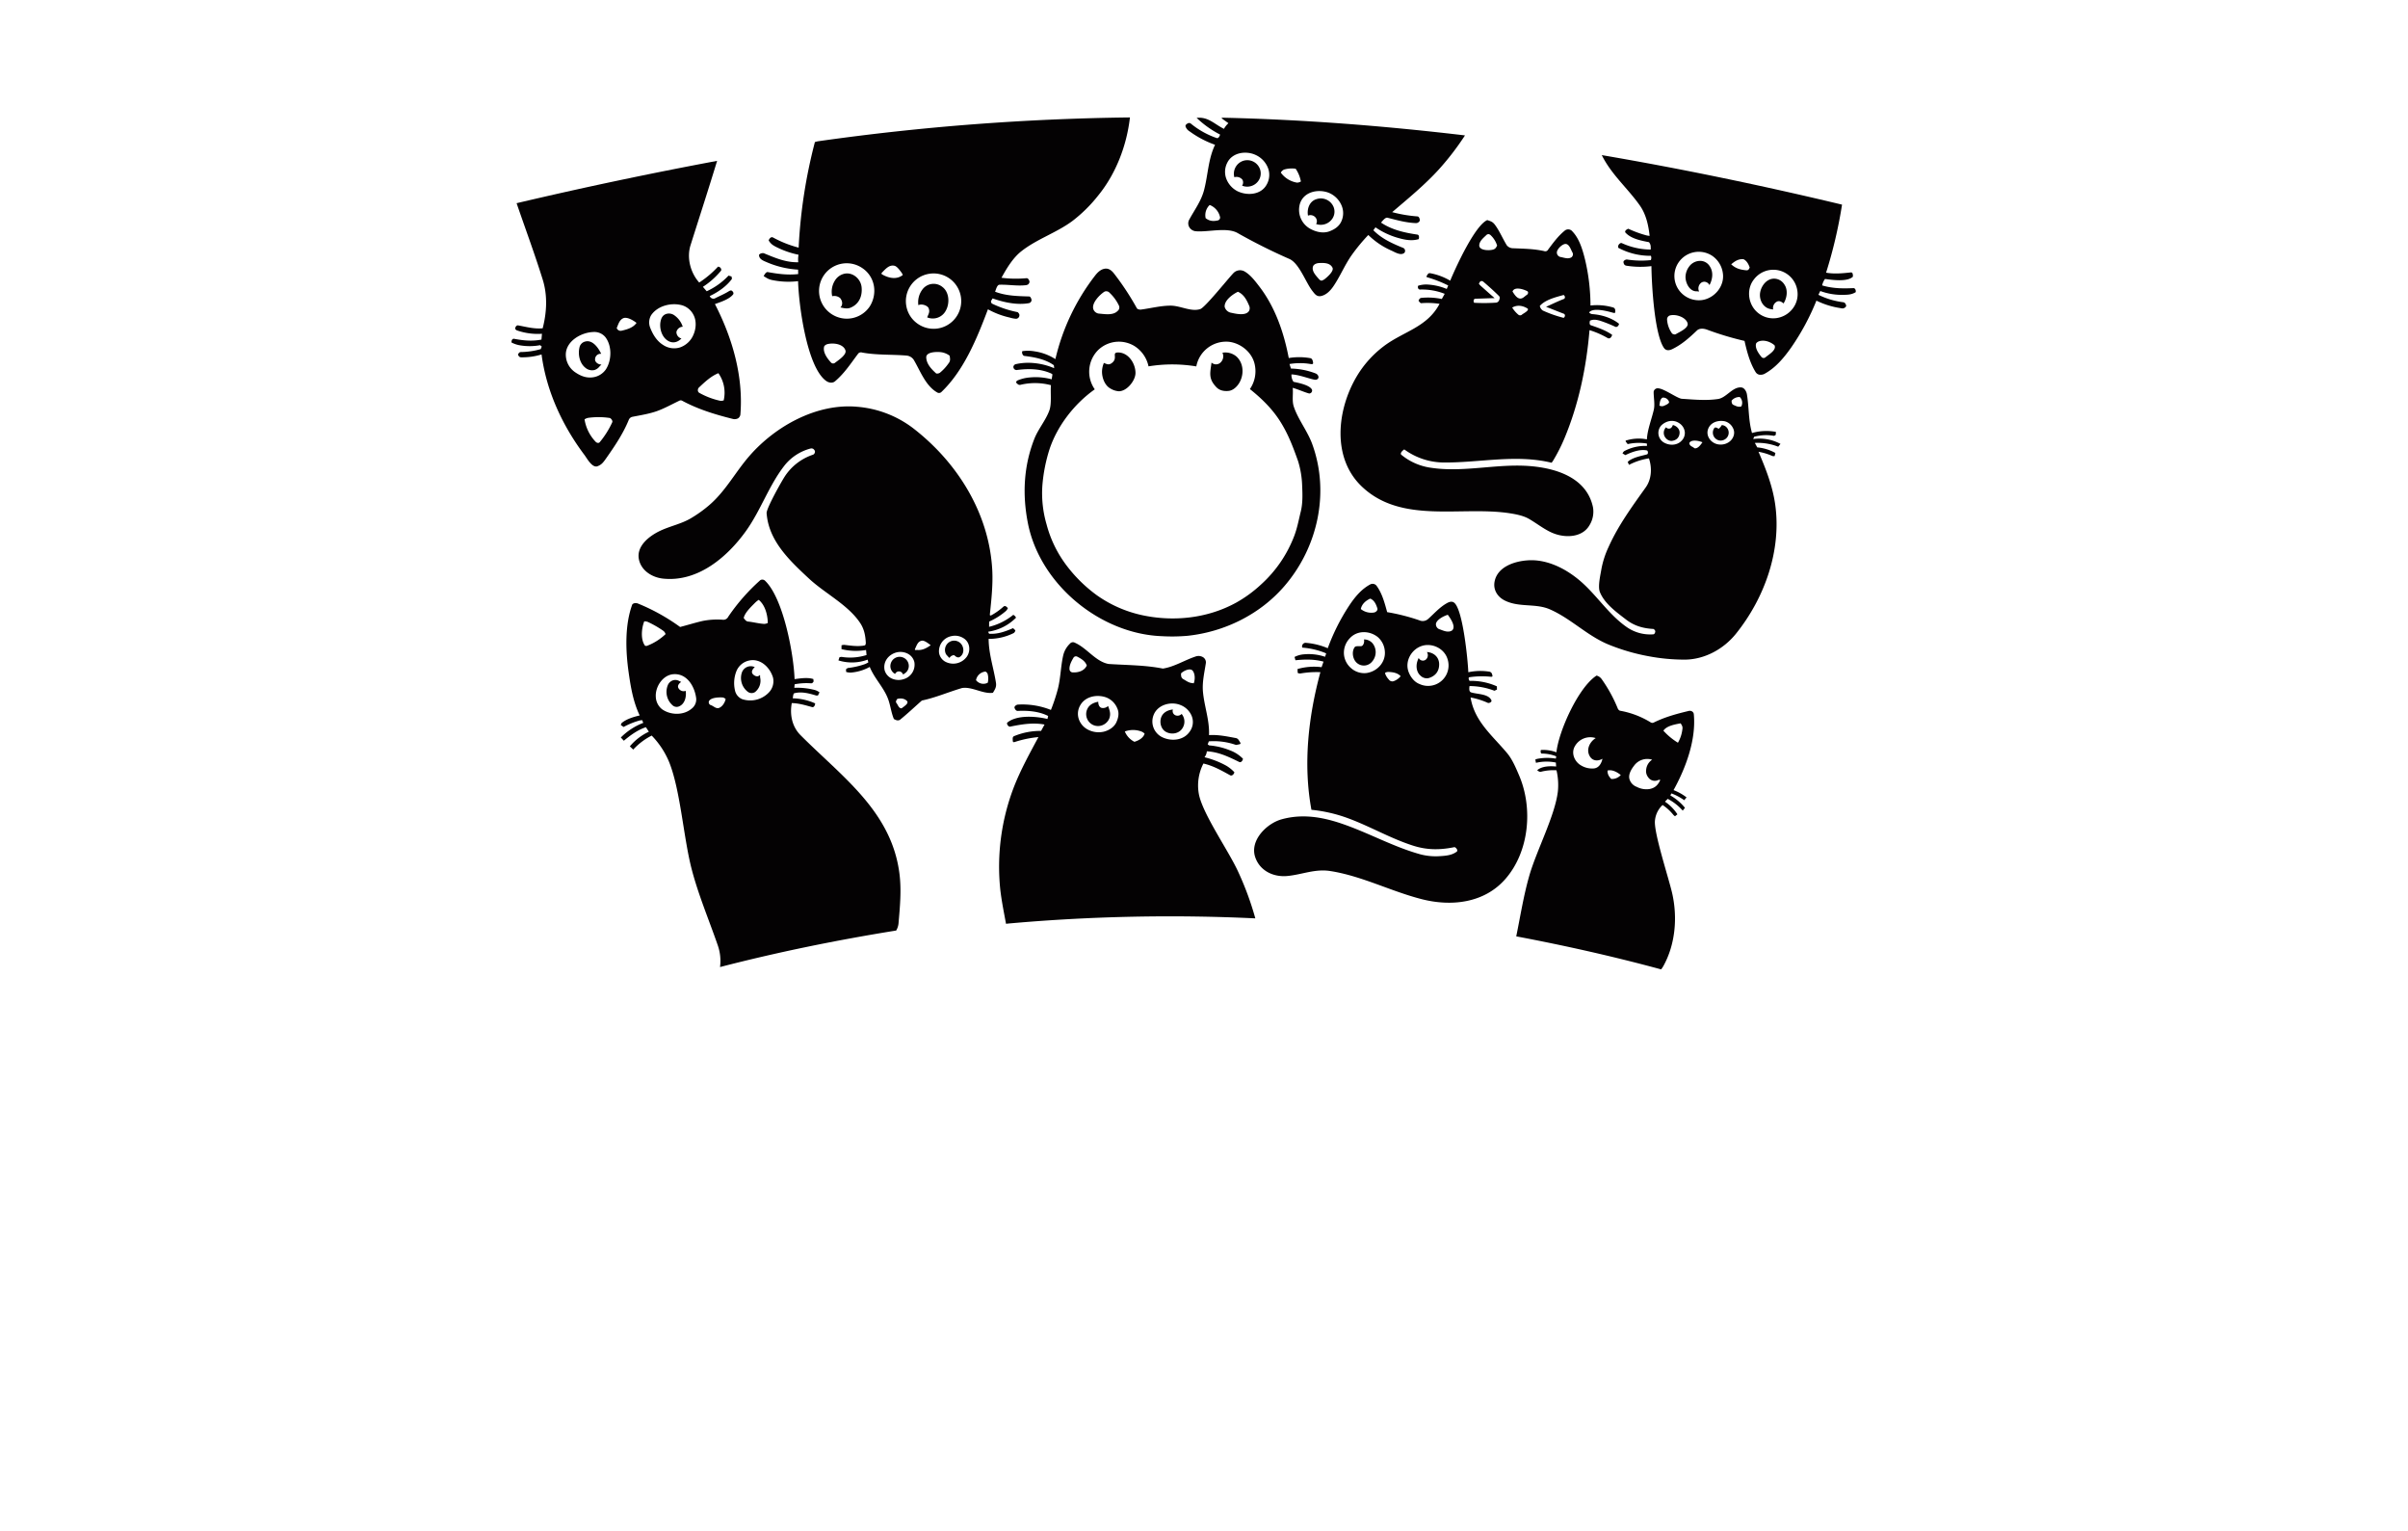 <?xml version="1.0" encoding="UTF-8" standalone="no"?>
<svg
   width="731.562"
   height="464.906"
   viewBox="0 0 731.562 464.906"
   version="1.1"
   id="svg32"
   sodipodi:docname="black-cats-starbucks.svg"
   inkscape:version="1.3.2 (091e20e, 2023-11-25)"
   xmlns:inkscape="http://www.inkscape.org/namespaces/inkscape"
   xmlns:sodipodi="http://sodipodi.sourceforge.net/DTD/sodipodi-0.dtd"
   xmlns="http://www.w3.org/2000/svg"
   xmlns:svg="http://www.w3.org/2000/svg">
  <defs
     id="defs32" />
  <sodipodi:namedview
     id="namedview32"
     pagecolor="#ffffff"
     bordercolor="#000000"
     borderopacity="0.25"
     inkscape:showpageshadow="2"
     inkscape:pageopacity="0.0"
     inkscape:pagecheckerboard="0"
     inkscape:deskcolor="#d1d1d1"
     inkscape:zoom="1.497142"
     inkscape:cx="283.87421"
     inkscape:cy="247.13754"
     inkscape:window-width="1472"
     inkscape:window-height="805"
     inkscape:window-x="0"
     inkscape:window-y="38"
     inkscape:window-maximized="1"
     inkscape:current-layer="svg32" />
  <path
     d="m 568.443,225.377 c -4.888,-1.735 -9.538,-5.591 -14.033,-8.14 -2.852,-1.608 -6.623,-2.374 -9.812,-2.88 -26.612,-4.242 -59.018,6.082 -80.644,-14.637 -16.316,-15.634 -13.246,-41.727 -2.641,-59.545 a 56.836,56.836 0 0 1 14.616,-16.308 c 10.704,-8.098 23.465,-10.156 30.229,-22.953 a 43.7,43.7 0 0 0 -9.91,-0.358 c -0.541,0.042 -1.215,-0.983 -1.475,-1.355 0.267,-0.611 0.681,-1.433 1.475,-1.503 a 36.354,36.354 0 0 1 11.132,0.59 l 1.566,-2.795 a 33.421,33.421 0 0 0 -13.401,-2.311 c -1.032,-0.021 -1.341,-1.306 -0.969,-2.072 a 14.183,14.183 0 0 1 5.176,-0.639 31.928,31.928 0 0 1 10.303,2.381 l 0.787,-1.882 a 6.305,6.305 0 0 1 -0.576,-0.281 68.174,68.174 0 0 0 -10.514,-4.081 c -0.843,-0.239 -0.829,-0.358 -0.372,-1.103 0.534,-0.864 0.794,-1.32 1.77,-1.166 a 32.908,32.908 0 0 1 10.774,4.038 c 2.746,-6.609 13.218,-29.794 20.08,-32.807 1.833,0.667 2.83,0.773 4.2,2.62 2.486,3.357 4.207,7.543 6.391,11.076 a 4.401,4.401 0 0 0 3.413,1.552 c 5.78,0.267 11.104,0.281 16.814,1.545 a 1.694,1.694 0 0 0 2.135,-0.829 c 2.795,-3.722 5.394,-7.325 9.074,-10.318 a 2.914,2.914 0 0 1 4.102,0.527 c 3.8,3.961 5.563,10.128 6.848,15.353 a 108.434,108.434 0 0 1 2.908,24.723 31.037,31.037 0 0 1 12.073,1.011 1.619,1.619 0 0 1 1.341,1.594 c 0.105,1.384 0,1.65 -1.341,1.278 -2.88,-0.801 -10.31,-2.809 -12.614,-0.358 -0.527,0.562 1.215,1.124 1.405,1.131 5.106,0.33 10.633,2.009 14.602,5.24 -0.162,1.124 -1.131,1.981 -1.988,1.629 a 74.816,74.816 0 0 0 -8.414,-3.329 c -2.212,-0.597 -3.645,-0.731 -5.345,0.014 -0.232,0.906 -0.337,2.177 0.442,2.451 4.102,1.426 7.958,2.683 11.575,5.211 -0.19,0.829 -0.794,1.91 -1.763,1.925 a 1.441,1.441 0 0 1 -0.702,-0.19 46.544,46.544 0 0 0 -9.798,-4.27 c -1.686,20.073 -5.808,40.027 -13.604,58.639 a 92.137,92.137 0 0 1 -6.047,11.919 13.328,13.328 0 0 1 -0.864,1.229 c -19.279,-4.678 -38.503,-0.049 -57.986,-0.133 a 36.665,36.665 0 0 1 -21.815,-7.087 c -0.527,0.344 -2.409,1.777 -1.686,2.823 a 32.115,32.115 0 0 0 16.491,7.157 c 15.775,2.353 32.449,-1.538 48.357,-1.194 15.571,0.337 35.258,4.888 39.016,22.433 a 13.927,13.927 0 0 1 -1.854,9.798 c -3.764,6.567 -12.544,6.953 -18.928,4.635 z m 3.491,-149.776 c 1.84,0.379 3.912,1.173 5.647,0.126 a 2.074,2.074 0 0 0 0.428,-2.837 c -0.78,-1.468 -1.538,-3.996 -3.287,-4.369 -1.707,-0.372 -4.818,2.522 -5.029,4.397 a 2.468,2.468 0 0 0 2.24,2.683 z m -44.283,-6.23 c 0.133,2.641 5.036,2.746 7.143,2.261 1.545,-0.33 1.91,-1.06 2.535,-2.248 a 12.887,12.887 0 0 0 -3.364,-5.499 2.206,2.206 0 0 0 -1.271,-0.709 1.874,1.874 0 0 0 -1.405,0.709 c -1.636,1.552 -3.61,3.175 -3.638,5.486 z m 34.471,35.188 a 66.123,66.123 0 0 0 11.216,3.94 c 0.815,-0.443 1.096,-1.889 0,-2.269 -3.189,-1.187 -6.328,-2.507 -9.51,-3.708 3.154,-1.377 6.293,-2.978 9.51,-4.179 1.131,-0.428 0.752,-1.798 0,-2.219 -3.975,1.117 -9.931,2.507 -12.888,5.935 a 3.915,3.915 0 0 0 1.672,2.501 z m -13.316,2.212 a 1.522,1.522 0 0 0 2.107,-0.119 c 0.365,-0.379 4.376,-2.325 2.739,-3.294 -2.507,-1.489 -5.429,-2.009 -8.154,-0.428 a 16.01,16.01 0 0 0 3.308,3.842 z M 545.672,94.248 c 0.843,1.306 2.149,3.498 3.856,3.772 1.643,0.267 2.557,-1.103 3.961,-2.002 0.618,-0.4 0.899,-1.524 0.225,-1.917 -1.805,-1.004 -6.995,-2.767 -8.042,0.148 z m -20.775,6.089 a 95.172,95.172 0 0 0 11.996,-0.077 2.089,2.089 0 0 0 1.573,-1.44 c 0.246,-0.611 0.499,-1.524 -0.084,-2.107 -2.711,-2.711 -5.584,-5.261 -8.498,-7.761 a 1.313,1.313 0 0 0 -1.398,-0.281 c -0.52,0.147 -0.857,1.04 -1.026,1.391 a 9.507,9.507 0 0 0 0.976,1.082 c 2.507,2.233 5.015,4.474 7.55,6.679 -3.434,0.07 -6.869,0.239 -10.303,0.316 -1.285,0.035 -1.25,1.524 -0.786,2.199 z"
     style="display:inline;fill:#040203"
     id="path4"
     transform="matrix(0.561,0,0,0.561,153.389,35.666)" />
  <path
     d="m 504.313,294.319 c -14.41,-3.9 -29.004,-7.169 -43.67,-9.938 1.261,-6.145 2.23,-12.385 3.967,-18.42 2.23,-7.741 7.788,-18.172 8.674,-25.554 a 19.559,19.559 0 0 0 -0.414,-6.456 14.985,14.985 0 0 0 -4.719,0.441 c -0.433,0.11 -0.831,-0.209 -1.142,-0.473 1.458,-1.264 3.892,-1.292 5.751,-1.123 l -0.079,-1.198 a 14.042,14.042 0 0 0 -6.047,0.083 l -0.217,-1.079 c 0.134,0.13 0.37,-0.079 0.555,-0.118 a 15.912,15.912 0 0 1 5.696,-0.087 l 0.13,-0.701 c 0.083,0.079 -0.217,-0.079 -0.327,-0.118 a 11.931,11.931 0 0 0 -3.927,-0.709 c -0.603,0.079 -0.512,-0.811 -0.414,-1.087 a 11.382,11.382 0 0 1 4.719,0.701 c 0.658,-6.334 6.665,-19.771 12.2,-23.304 a 2.781,2.781 0 0 1 1.517,1.036 43.951,43.951 0 0 1 4.956,9.04 1.305,1.305 0 0 0 0.603,0.591 26.566,26.566 0 0 1 9.434,3.593 0.968,0.968 0 0 0 0.788,0.039 c 3.392,-1.69 6.941,-2.659 10.612,-3.537 a 1.389,1.389 0 0 1 1.111,0.13 1.114,1.114 0 0 1 0.512,0.756 c 0.772,7.835 -2.43,16.407 -6.149,23.139 a 15.228,15.228 0 0 1 3.951,2.214 l -0.705,0.847 a 17.594,17.594 0 0 0 -3.778,-2.021 c -0.228,-0.087 -0.292,0.39 -0.437,0.583 a 15.711,15.711 0 0 1 4.432,3.75 l -0.67,0.859 a 16.019,16.019 0 0 0 -4.565,-3.577 l -0.839,0.855 a 13.556,13.556 0 0 1 3.786,3.837 l -0.74,0.595 a 3.867,3.867 0 0 1 -0.489,-0.421 14.142,14.142 0 0 0 -3.281,-2.998 7.359,7.359 0 0 0 -2.297,4.57 c -0.54,3.482 4.223,17.754 5.251,22.406 1.615,7.291 0.922,15.43 -2.753,22.008 a 6.95,6.95 0 0 1 -0.646,0.938 c -0.115,-0.032 -0.229,-0.059 -0.339,-0.091 z m -23.978,-61.849 a 6.522,6.522 0 0 0 3.927,0.91 c 1.54,-0.177 2.265,-1.56 2.58,-2.935 -1.316,0.756 -2.915,0.745 -3.801,-0.67 -1.272,-2.025 -0.13,-4.448 1.749,-5.609 a 5.367,5.367 0 0 0 -6.346,2.493 c -1.201,2.08 -0.098,4.676 1.891,5.81 z m 16.903,6.5 a 6.286,6.286 0 0 0 3.92,0.662 c 1.702,-0.331 2.545,-1.245 3.262,-2.753 l -0.5,-0.047 a 2.42,2.42 0 0 1 -3.191,-0.76 3.014,3.014 0 0 1 -0.614,-2.34 4.09,4.09 0 0 1 1.82,-3.002 4.954,4.954 0 0 0 -5.503,1.828 c -0.811,1.044 -1.721,2.541 -1.43,3.916 a 3.545,3.545 0 0 0 2.237,2.497 z m 11.79,-13.87 c 0.244,0.158 0.488,0.315 0.737,0.477 a 10.56,10.56 0 0 0 1.347,-4.034 c 0.165,-0.89 -0.15,-1.221 -0.512,-1.859 -1.619,0.295 -4.29,0.74 -5.251,2.237 a 20.21,20.21 0 0 0 3.679,3.179 z m -19.999,10.92 c 0.512,0.725 0.477,0.563 1.134,0.54 a 3.566,3.566 0 0 0 2.234,-1.178 c -1.115,-0.89 -2.576,-1.714 -4.014,-1.363 a 2.876,2.876 0 0 0 0.646,2.001 z"
     style="display:inline;fill:#040203;stroke-width:0.561"
     id="path10" />
  <g
     id="g10">
    <path
       d="m 234.146,148.905 c -6.398,-3.617 -9.222,-11.806 -12.825,-17.819 a 5.288,5.288 0 0 0 -3.996,-2.177 c -8.098,-0.66 -15.719,-0.162 -23.824,-1.615 a 2.046,2.046 0 0 0 -2.1,0.464 c -4.01,5.31 -7.445,10.704 -12.614,15.086 -1.454,1.229 -3.47,0.794 -4.909,-0.267 -10.402,-7.642 -14.777,-41.326 -15.1,-53.947 a 43.297,43.297 0 0 1 -13.626,-0.506 c -2.339,-0.414 -3.14,-1.068 -5.015,-2.219 0.211,-0.407 1.187,-2.367 2.205,-2.184 5.548,0.997 10.844,1.714 16.498,1.075 l -0.063,-2.402 A 50.055,50.055 0 0 1 141.654,78.305 c -1.784,-0.758 -4.172,-1.643 -4.003,-3.996 a 2.756,2.756 0 0 1 2.592,-0.787 c 6.075,2.507 11.912,5.05 18.633,4.874 a 13.565,13.565 0 0 1 0.147,-4.059 47.893,47.893 0 0 1 -11.062,-3.701 c -2.43,-1.166 -3.835,-1.896 -5.113,-4.053 0.309,-0.983 1.292,-2.135 2.297,-1.622 a 60.568,60.568 0 0 0 13.935,5.527 278.757,278.757 0 0 1 8.8,-57.15 13.736,13.736 0 0 1 1.798,-0.45 A 1306.977,1306.977 0 0 1 338.494,0 c -1.714,15.016 -7.473,30.264 -17.025,42.05 a 78.863,78.863 0 0 1 -14.124,14.005 c -8.632,6.398 -19.167,9.72 -27.63,16.365 -4.657,3.659 -7.972,9.278 -10.795,14.377 a 61.412,61.412 0 0 0 13.583,0.225 c 0.941,-0.056 1.573,1.32 1.608,1.988 a 2.166,2.166 0 0 1 -0.843,1.447 3.593,3.593 0 0 1 -1.468,0.393 c -4.699,0.471 -9.278,-0.428 -13.991,-0.274 -1.32,0.042 -1.896,2.753 -2.353,3.772 5.921,2.261 12.165,2.388 18.451,2.571 0.794,0.021 1.236,1.363 1.306,1.903 a 1.8,1.8 0 0 1 -1.306,1.693 c -6.3,1.208 -13.731,-0.386 -19.624,-2.493 -0.33,-0.119 -0.443,0.534 -0.66,0.801 -0.773,0.941 -0.197,1.145 -0.042,1.868 a 58.011,58.011 0 0 0 14.018,4.705 c 0.274,0.056 0.857,0.85 0.955,1.131 a 1.917,1.917 0 0 1 -1.657,2.472 14.42,14.42 0 0 1 -3.505,-0.66 43.711,43.711 0 0 1 -11.8,-4.474 c -5.942,15.775 -13.05,33.256 -25.341,44.908 a 1.873,1.873 0 0 1 -2.107,0.133 z M 204.717,85.23 c 3.505,1.875 7.564,2.606 10.746,0.084 a 4.889,4.889 0 0 0 -0.597,-1.215 c -0.843,-1.145 -2.451,-3.455 -3.863,-3.786 -2.535,-0.59 -4.319,1.124 -6.265,3.14 -0.934,0.955 -1.201,1.151 -0.021,1.776 z m -28.01,21.091 a 14.956,14.956 0 0 0 20.888,-4.01 c 4.327,-6.897 2.936,-16.112 -4.102,-20.79 a 14.973,14.973 0 1 0 -16.786,24.8 z m 46.98,5.471 a 15.009,15.009 0 0 0 10.458,2.5 14.985,14.985 0 1 0 -16.715,-11.975 14.738,14.738 0 0 0 6.258,9.475 z m -47.001,20.979 a 1.584,1.584 0 0 0 2.1,0.056 c 1.468,-1.173 6.377,-4.27 5.654,-6.658 -1.06,-3.498 -6.44,-4.312 -9.861,-3.42 -0.485,0.126 -1.545,0.709 -1.693,1.299 -0.808,3.104 1.714,6.475 3.8,8.723 z m 56.897,5.843 a 2.772,2.772 0 0 0 1.966,-0.372 25.369,25.369 0 0 0 4.706,-5.099 c 1.18,-1.468 0.808,-2.648 0.59,-4.151 a 9.913,9.913 0 0 0 -5.296,-1.966 c -1.812,-0.155 -7.115,-0.112 -7.368,2.627 -0.035,3.687 2.809,6.63 5.401,8.962 z"
       style="display:inline;fill:#040203"
       id="path3"
       transform="matrix(0.561,0,0,0.561,153.389,35.666)" />
    <path
       d="m 181.687,102.859 c 1.51,-1.405 1.054,-3.687 -0.133,-5.05 a 4.909,4.909 0 0 0 -4.305,-1.026 11.263,11.263 0 0 1 1.468,-8.463 8.048,8.048 0 0 1 5.682,-3.807 c 4.284,-0.562 8.295,3.013 8.765,7.304 0.52,4.811 -1.32,9.264 -5.984,11.181 -1.826,0.752 -3.638,0.253 -5.492,-0.14 z"
       style="display:inline;fill:#040203"
       id="path19"
       transform="matrix(0.561,0,0,0.561,153.389,35.666)" />
    <path
       d="m 228.674,108.239 c 0.857,-2.079 1.623,-3.097 0.681,-5.218 -1.138,-1.573 -4.067,-2.177 -5.443,-1.37 a 11.422,11.422 0 0 1 2.128,-8.421 7.541,7.541 0 0 1 10.893,-1.454 c 3.736,2.809 4.024,8.807 1.931,12.642 a 7.962,7.962 0 0 1 -10.191,3.821 z"
       style="display:inline;fill:#040203"
       id="path13"
       transform="matrix(0.561,0,0,0.561,153.389,35.666)" />
  </g>
  <g
     id="g9">
    <path
       d="M 437.272,93.911 C 433.655,89.269 430.143,78.867 424.742,76.57 A 307.08,307.08 0 0 1 396.704,62.53 c -5.843,-3.21 -15.922,-0.358 -22.384,-0.906 a 4.519,4.519 0 0 1 -3.54,-1.981 4.093,4.093 0 0 1 -0.204,-4.263 c 2.915,-5.401 6.511,-10.093 8.077,-16.14 2.142,-8.246 2.191,-16.596 5.928,-24.435 a 53.669,53.669 0 0 1 -13.78,-7.255 5.071,5.071 0 0 1 -2.198,-2.641 c -0.239,-0.948 0.878,-1.545 1.503,-1.84 a 1.508,1.508 0 0 1 1.398,0.302 45.251,45.251 0 0 0 14.019,7.803 c 0.913,0.316 1.622,-1.208 1.777,-1.903 A 54.004,54.004 0 0 1 374.608,0.232 c 6.23,-0.681 9.425,3.266 14.791,5.949 a 12.466,12.466 0 0 1 2.423,-3.062 q -1.686,-1.201 -3.364,-2.416 c -0.843,-0.597 0.232,-0.555 1.264,-0.534 43.51,1.004 87.007,4.453 130.208,9.559 a 149.007,149.007 0 0 1 -14.047,18.303 c -7.719,8.491 -16.667,15.81 -25.376,23.241 a 74.205,74.205 0 0 0 13.64,2.304 c 0.92,0.07 1.194,1.145 1.313,1.791 0.197,1.018 -1.159,1.875 -2.016,1.847 -5.282,-0.176 -10.325,-1.594 -15.438,-2.908 -1.25,-0.323 -2.767,1.777 -3.54,2.627 5.872,3.961 12.755,5.471 19.68,6.497 1.11,0.19 0.934,1.686 0.752,2.451 -3.905,1.145 -7.684,0.4 -11.961,-0.878 a 41.736,41.736 0 0 1 -11.483,-5.513 l -1.138,1.587 c 0.667,0.674 1.37,1.306 2.1,1.917 4.144,3.463 9.187,5.675 14.159,7.684 a 1.757,1.757 0 0 1 0.562,2.606 c -1.924,1.693 -4.938,-0.239 -7.002,-1.173 a 41.934,41.934 0 0 1 -12.558,-8.47 100.21,100.21 0 0 0 -8.835,10.662 c -3.898,5.457 -6.37,11.708 -10.156,17.221 -1.707,2.479 -4.045,4.79 -7.009,5.247 -2.108,0.168 -3.021,-1.236 -4.306,-2.859 z M 428.97,35.293 a 4.025,4.025 0 0 0 2.093,-0.625 18.139,18.139 0 0 0 -2.823,-6.89 14.679,14.679 0 0 0 -6.279,0.443 3.762,3.762 0 0 0 -1.77,1.643 13.461,13.461 0 0 0 8.779,5.429 z M 379.483,54.53 c 1.981,1.559 4.024,1.833 6.743,1.187 a 1.597,1.597 0 0 0 1.067,-1.749 9.146,9.146 0 0 0 -5.619,-6.574 7.593,7.593 0 0 0 -2.191,7.136 z m 17.271,-14.574 c 5.211,2.507 12.663,2.023 15.74,-3.526 a 10.608,10.608 0 0 0 0.99,-8.393 12.89,12.89 0 0 0 -6.946,-7.74 c -5.169,-2.395 -12.6,-1.384 -15.353,4.242 a 10.752,10.752 0 0 0 -0.604,8.393 12.599,12.599 0 0 0 6.174,7.024 z M 436.71,60.592 c 2.95,1.496 6.567,2.248 9.77,1.075 2.83,-1.046 5.373,-2.704 6.588,-5.605 a 10.566,10.566 0 0 0 0.028,-8.393 12.806,12.806 0 0 0 -7.311,-7.016 c -5.563,-1.938 -12.874,-0.435 -15.093,5.619 a 11.721,11.721 0 0 0 6.019,14.321 z m 4.2,26.991 a 2.259,2.259 0 0 0 1.377,0.794 8.507,8.507 0 0 0 1.405,-0.653 c 1.335,-1.011 5.485,-4.467 4.467,-6.426 -1.341,-2.592 -4.509,-2.606 -7.269,-2.465 -1.159,0.056 -2.852,0.597 -3.252,1.819 -0.829,2.514 1.503,4.909 3.273,6.932 z"
       style="display:inline;fill:#040203"
       id="path1"
       transform="matrix(0.561,0,0,0.561,153.389,35.666)" />
    <path
       d="m 399.219,36.93 a 3.037,3.037 0 0 0 0.134,-3.287 4.183,4.183 0 0 0 -4.333,-1.278 7.383,7.383 0 0 1 4.53,-8.779 7.304,7.304 0 0 1 9.383,4.453 6.993,6.993 0 0 1 -0.443,5.577 7.384,7.384 0 0 1 -9.271,3.315 z"
       style="display:inline;fill:#040203"
       id="path14"
       transform="matrix(0.561,0,0,0.561,153.389,35.666)" />
    <path
       d="m 439.323,57.712 a 3.123,3.123 0 0 0 -0.527,-3.751 3.5,3.5 0 0 0 -3.884,-0.794 c -0.653,-3.54 0.723,-7.768 4.579,-8.927 a 7.472,7.472 0 0 1 9.236,4.13 6.798,6.798 0 0 1 -0.527,6.272 7.576,7.576 0 0 1 -8.878,3.069 z"
       style="display:inline;fill:#040203"
       id="path15"
       transform="matrix(0.561,0,0,0.561,153.389,35.666)" />
  </g>
  <g
     id="g8"
     transform="translate(2.004,0.668)">
    <path
       d="m 39.483,181.501 c -11.947,-15.901 -20.6,-34.584 -23.199,-54.376 a 35.387,35.387 0 0 1 -11.294,1.538 c -0.766,-0.077 -1.25,-0.864 -1.489,-1.503 0.295,-0.555 0.751,-1.327 1.489,-1.341 a 41.567,41.567 0 0 0 10.872,-1.587 l 0.52,-1.398 c -0.295,-0.239 -0.59,-0.485 -0.885,-0.723 a 31.04,31.04 0 0 1 -10.507,0.134 15.398,15.398 0 0 1 -4.98,-1.594 c -0.084,-0.92 0.316,-2.205 1.475,-1.988 4.952,0.948 9.735,1.412 14.742,0.414 l 0.274,-3.147 a 34.181,34.181 0 0 1 -13.619,-1.854 2.022,2.022 0 0 1 -0.906,-0.892 c 0.063,-0.941 0.773,-1.946 1.608,-1.791 4.537,0.808 8.611,2.002 13.303,1.58 2.255,-8.737 2.697,-17.791 0.007,-26.429 C 12.569,72.672 7.477,58.983 2.764,45.238 Q 56.789,32.512 111.354,22.321 c -4.65,15.269 -9.587,30.447 -14.391,45.667 -2.17,6.855 -0.035,14.911 4.692,20.2 a 53.357,53.357 0 0 0 10.177,-8.59 1.872,1.872 0 0 1 1.594,0.997 c 0.197,0.569 0.337,0.843 -0.127,1.405 a 42.546,42.546 0 0 1 -9.636,8.52 l 2.051,2.395 a 38.023,38.023 0 0 0 11.835,-8.484 l 1.629,0.499 c 0.07,0.421 0.133,0.85 0.211,1.278 -2.95,4.045 -7.487,7.164 -12.024,9.306 a 2.124,2.124 0 0 0 2.739,1.285 c 2.592,-1.349 5.218,-2.381 7.712,-3.968 a 3.493,3.493 0 0 1 1.131,-0.393 c 1.011,0.443 1.608,1.517 1.026,2.24 -2.1,2.599 -6.75,4.081 -9.805,5.169 9.454,18.31 15.515,39.275 13.773,59.938 a 3.01,3.01 0 0 1 -1.222,1.91 3.946,3.946 0 0 1 -2.802,0.351 c -9.475,-2.367 -18.683,-5.155 -27.328,-9.777 a 1.683,1.683 0 0 0 -1.405,-0.232 c -3.912,1.84 -7.796,4.032 -11.912,5.577 -4.432,1.665 -9.405,2.388 -14.012,3.322 a 2.722,2.722 0 0 0 -1.77,1.658 c -3.104,7.578 -7.705,14.335 -12.403,21.014 -1.531,2.17 -2.465,3.336 -4.762,4.123 -2.816,0.605 -5.415,-4.312 -6.841,-6.229 z m 17.503,-68.669 a 2.235,2.235 0 0 0 2.662,1.433 c 2.999,-0.688 6.251,-1.615 8.056,-4.228 -1.637,-1.271 -5.176,-3.533 -7.304,-2.465 -1.995,0.997 -2.514,3.154 -3.413,5.261 z M 34.447,136.74 c 2.992,2.058 6.131,3.294 9.777,2.739 a 10.21,10.21 0 0 0 6.862,-4.235 c 3.196,-4.867 3.442,-12.67 -0.232,-17.488 a 7.755,7.755 0 0 0 -6.623,-2.774 c -6.637,0.232 -15.051,5.099 -14.812,12.572 a 11.561,11.561 0 0 0 5.029,9.187 z m 47.654,-14.77 a 10.754,10.754 0 0 0 9.074,1.377 12.23,12.23 0 0 0 7.41,-7.024 c 1.384,-3.161 1.679,-7.354 0.042,-10.486 a 10.207,10.207 0 0 0 -6.047,-5.275 c -5.837,-1.707 -13.373,0.098 -16.941,5.289 a 7.73,7.73 0 0 0 -0.443,6.981 c 1.397,3.561 3.554,7.08 6.904,9.137 z m -36.466,52.493 c 0.443,0.443 1.559,0.941 2.191,0.105 a 48.397,48.397 0 0 0 6.672,-10.577 c 0.274,-0.576 0.126,-0.815 -0.098,-1.398 -0.07,-0.19 -0.829,-1.025 -1.061,-1.054 a 40.538,40.538 0 0 0 -11.912,-0.077 5.506,5.506 0 0 0 -1.861,0.794 22.633,22.633 0 0 0 6.068,12.207 z m 67.278,-22.279 a 4.736,4.736 0 0 0 1.995,-0.169 18.333,18.333 0 0 0 -2.866,-14.749 c -3.968,1.58 -7.389,4.804 -10.451,7.684 a 1.976,1.976 0 0 0 -0.66,1.524 1.575,1.575 0 0 0 0.745,1.419 40.822,40.822 0 0 0 11.237,4.291 z"
       style="display:inline;fill:#040203"
       id="path5"
       transform="matrix(0.561,0,0,0.561,153.389,35.666)" />
    <path
       d="m 40.024,134.338 c -3.14,-2.486 -4.095,-7.199 -3.21,-10.992 a 4.15,4.15 0 0 1 3.224,-3.238 c 4.024,-0.997 7.129,3.666 8.547,6.693 a 2.95,2.95 0 0 0 -3.315,2.845 c -0.204,1.65 1.812,2.978 3.294,2.922 0.435,-0.021 -0.576,0.646 -0.829,0.997 a 5.654,5.654 0 0 1 -2.802,1.994 5.601,5.601 0 0 1 -4.909,-1.222 z"
       style="display:inline;fill:#040203"
       id="path16"
       transform="matrix(0.561,0,0,0.561,153.389,35.666)" />
    <path
       d="m 84.18,119.35 c -2.95,-2.163 -4.123,-6.546 -3.463,-10.015 0.358,-1.896 1.075,-3.315 2.795,-4.045 a 4.996,4.996 0 0 1 4.846,0.765 11.994,11.994 0 0 1 4.383,6.068 3.644,3.644 0 0 0 -3.42,2.824 3.589,3.589 0 0 0 2.711,3.533 c -2.241,2.304 -5.134,2.873 -7.853,0.871 z"
       style="display:inline;fill:#040203"
       id="path18"
       transform="matrix(0.561,0,0,0.561,153.389,35.666)" />
  </g>
  <g
     id="g7">
    <path
       d="m 679.154,139.241 a 3.204,3.204 0 0 1 -1.707,-1.18 c -3.217,-5.071 -4.839,-11.294 -6.131,-17.074 a 164.989,164.989 0 0 1 -20.193,-6.054 c -1.791,-0.688 -4.179,-0.927 -5.591,0.421 -4.109,3.912 -8.175,7.585 -13.33,10.065 -1.756,0.843 -3.477,0.913 -4.551,-0.674 -5.169,-7.564 -6.63,-34.443 -6.757,-44.248 a 48.186,48.186 0 0 1 -13.218,-0.176 c -1.349,-0.154 -1.672,-0.751 -1.91,-1.826 -0.225,-0.976 1.278,-1.665 1.91,-1.58 a 49.814,49.814 0 0 0 12.888,0.323 2.968,2.968 0 0 0 0.049,-2.325 36.855,36.855 0 0 1 -17.664,-4.333 2.016,2.016 0 0 1 0.464,-1.981 c 0.407,-0.372 0.899,-0.794 1.461,-0.548 a 38.13,38.13 0 0 0 15.648,3.477 c 0.014,-1.784 0.077,-2.662 -0.934,-3.989 -4.418,-0.85 -9.713,-1.875 -12.727,-5.162 -0.73,-0.906 0.709,-1.84 1.517,-2.114 a 60.863,60.863 0 0 0 9.812,3.589 11.048,11.048 0 0 0 1.728,0.267 c -0.632,-5.773 -1.931,-11.673 -5.296,-16.449 -6.679,-9.468 -15.417,-16.737 -20.614,-27.272 43.665,7.459 87.035,16.505 130.11,26.809 a 251.075,251.075 0 0 1 -8.639,36.831 c 4.439,0.808 9.011,0.337 13.436,-0.133 1.194,-0.119 1.103,1.665 1.082,2.304 -2.992,2.957 -11.266,1.756 -15.101,1.236 a 9.168,9.168 0 0 0 -1.552,3.491 c 5.57,1.672 11.188,1.756 16.969,1.468 0.969,-0.007 1.426,1.327 1.187,2.212 -2.212,1.313 -4.067,1.398 -6.792,1.426 a 33.209,33.209 0 0 1 -12.375,-2.072 l -1.004,2.058 a 42.231,42.231 0 0 0 13.38,4.01 c 0.955,0.134 1.306,0.787 1.594,1.587 0.33,0.941 -0.969,1.622 -1.594,1.756 a 3.805,3.805 0 0 1 -1.398,-0.147 44.071,44.071 0 0 1 -13.064,-4.053 129.171,129.171 0 0 1 -13.578,25.25 c -4.01,5.689 -8.54,11.16 -14.707,14.468 a 4.916,4.916 0 0 1 -2.809,0.344 z M 664.095,79.513 c 2.388,2.226 4.86,2.929 8.056,3.224 1.384,0.133 1.503,-0.632 1.974,-1.44 -0.583,-1.784 -1.658,-3.8 -3.406,-4.558 -2.676,-0.204 -4.614,1.054 -6.623,2.774 z m -24.863,17.264 a 13.322,13.322 0 0 0 9.088,2.093 c 6.876,-1.018 12.396,-7.705 11.223,-14.763 a 13.552,13.552 0 0 0 -5.633,-9.123 13.24,13.24 0 0 0 -18.31,3.512 13.082,13.082 0 0 0 3.631,18.282 z m 39.254,8.92 a 12.932,12.932 0 0 0 9.777,2.978 13.39,13.39 0 0 0 8.969,-4.973 12.676,12.676 0 0 0 2.704,-9.791 13.145,13.145 0 0 0 -23.473,-6.293 c -4.362,5.408 -3.224,13.738 2.023,18.078 z m -46.32,11.385 c 0.653,0.225 1.32,0.702 2.142,0.133 1.728,-1.018 6.855,-3.28 6.181,-5.766 -0.899,-3.308 -6.426,-5.169 -9.685,-4.214 a 2.214,2.214 0 0 0 -1.44,2.093 14.345,14.345 0 0 0 2.803,7.754 z m 48.336,12.621 a 1.527,1.527 0 0 0 2.156,0.154 c 1.637,-1.426 6.117,-3.877 4.902,-6.511 -2.177,-1.875 -5.506,-3.09 -8.407,-2.142 -0.555,0.19 -1.517,0.745 -1.651,1.44 -0.477,2.472 1.454,5.176 2.999,7.058 z"
       style="display:inline;fill:#040203"
       id="path2"
       transform="matrix(0.561,0,0,0.561,153.389,35.666)" />
    <path
       d="m 645.518,94.129 c -3.996,0.204 -6.237,-4.636 -6.16,-7.923 a 9.674,9.674 0 0 1 2.037,-5.577 7.351,7.351 0 0 1 6.223,-2.964 6.063,6.063 0 0 1 4.888,2.957 c 2.065,3.118 1.51,6.988 -0.176,10.149 a 3.201,3.201 0 0 0 -2.606,-1.805 2.838,2.838 0 0 0 -2.114,0.723 3.915,3.915 0 0 0 -0.969,4.397 c 0.148,0.344 -0.751,0.021 -1.123,0.042 z"
       style="display:inline;fill:#040203"
       id="path17"
       transform="matrix(0.561,0,0,0.561,153.389,35.666)" />
    <path
       d="m 685.461,103.758 c -4.158,-0.695 -6.426,-5.176 -5.661,-9.145 0.738,-3.884 4.046,-7.93 8.463,-7.262 a 6.622,6.622 0 0 1 4.607,3.069 c 2.079,2.957 1.447,7.389 -0.442,10.289 -0.759,-0.752 -2.227,-1.637 -3.463,-1.04 a 3.858,3.858 0 0 0 -2.135,4.312 c -0.457,-0.077 -0.913,-0.147 -1.369,-0.224 z"
       style="display:inline;fill:#040203"
       id="path20"
       transform="matrix(0.561,0,0,0.561,153.389,35.666)" />
  </g>
  <g
     id="g6"
     transform="translate(-0.668,1.336)">
    <path
       d="m 356.79,278.446 c -33.39,-1.327 -65.894,-28.136 -72.377,-61.203 -3.034,-15.466 -2.304,-30.777 3.463,-45.54 2.121,-5.422 6.174,-10.002 8.161,-15.452 1.355,-3.708 0.506,-9.65 0.864,-13.682 a 33.638,33.638 0 0 0 -16.498,-0.197 c -1.103,0.239 -1.559,-0.443 -2.304,-1.124 -0.274,-0.26 0.232,-0.723 0.344,-1.082 a 20.753,20.753 0 0 1 6.869,-1.77 33.511,33.511 0 0 1 11.996,0.99 l 0.407,-2.662 a 3.715,3.715 0 0 0 -1.194,-0.709 c -5.787,-2.43 -12.08,-2.451 -18.219,-1.643 a 1.706,1.706 0 0 1 -1.728,-1.917 1.903,1.903 0 0 1 1.025,-1.201 c 6.827,-1.679 14.665,-0.618 21.056,2.121 l -0.19,-1.622 c -4.664,-3.266 -10.381,-4.333 -15.964,-5.022 -0.955,-0.119 -1.51,-1.826 -1.096,-2.578 a 20.683,20.683 0 0 1 6.7,0.112 28.388,28.388 0 0 1 11.202,4.193 117.412,117.412 0 0 1 21.372,-45.056 c 1.341,-1.749 2.992,-3.463 5.282,-3.877 2.093,-0.386 3.779,0.913 5.008,2.493 a 144.778,144.778 0 0 1 12.474,18.921 c 0.295,0.527 1.552,0.787 2.128,0.709 5.366,-0.695 10.711,-2.128 16.119,-2.135 5.282,-0.014 11.139,3.498 16.098,1.847 2.578,-0.864 14.665,-16.014 17.826,-19.357 a 4.972,4.972 0 0 1 6.005,-1.082 c 3.273,1.833 5.78,5.176 8.028,8.091 8.653,11.202 13.422,25.088 16.035,38.861 a 34.407,34.407 0 0 1 11.694,0.07 c 0.843,0.155 1.187,0.99 1.355,1.707 0.344,1.447 0.112,1.672 -1.355,1.447 a 34.39,34.39 0 0 0 -11.287,0.021 l 0.78,2.458 a 39.213,39.213 0 0 1 13.316,2.613 c 1.693,0.625 2.416,2.915 0.337,3.42 -1.559,0.379 -8.751,-2.767 -13.373,-2.858 a 6.489,6.489 0 0 0 1.103,3.996 c 2.557,0.534 8.941,1.77 10.03,4.32 a 1.589,1.589 0 0 1 -1.601,1.995 c -2.992,-0.843 -5.851,-2.212 -8.857,-3.069 0.351,3.385 -0.478,6.946 0.59,10.184 2.29,6.911 7.424,13.218 10.002,20.326 9.594,26.394 2.901,56.146 -15.304,77.083 -13.239,15.227 -32.371,24.561 -52.311,26.668 a 96.186,96.186 0 0 1 -14.012,0.19 z m 37.843,-175.06 c 2.465,0.555 7.901,1.791 9.559,-1.06 a 3.203,3.203 0 0 0 0.028,-2.809 c -1.405,-3.35 -2.985,-6.153 -6.068,-7.522 -2.809,1.341 -7.48,4.664 -7.171,8.203 a 4.415,4.415 0 0 0 3.652,3.188 z m -71.485,0.45 c 3.048,0.267 7.487,1.04 9.861,-1.461 a 2.373,2.373 0 0 0 0.723,-2.858 23.001,23.001 0 0 0 -5.064,-6.953 2.382,2.382 0 0 0 -2.711,-0.66 c -2.395,1.447 -7.34,6.286 -6.04,9.678 a 3.622,3.622 0 0 0 3.23,2.253 z m 22.447,163.092 c 17.278,3.891 36.023,1.952 51.616,-6.637 a 69.583,69.583 0 0 0 13.527,-9.882 68.074,68.074 0 0 0 17.896,-26.177 c 1.7,-4.481 2.423,-8.674 3.568,-13.288 1.096,-4.474 0.941,-9.299 0.738,-13.914 a 50.216,50.216 0 0 0 -2.212,-13.359 c -2.767,-7.775 -5.359,-14.714 -9.819,-21.71 -4.277,-6.707 -10.037,-12.312 -16.273,-17.285 a 16.971,16.971 0 0 0 2.697,-12.923 c -1.208,-6.778 -7.536,-11.94 -14.103,-12.677 a 16.425,16.425 0 0 0 -17.608,13.33 79.61,79.61 0 0 0 -25.881,-0.028 17.162,17.162 0 0 0 -7.677,-11.027 16.214,16.214 0 0 0 -19.504,2.1 16.592,16.592 0 0 0 -1.925,21.365 c -11.048,7.803 -20.347,19.799 -24.54,32.533 a 87.305,87.305 0 0 0 -3.842,19.588 60.128,60.128 0 0 0 2.276,20.986 63.591,63.591 0 0 0 9.931,21.049 77.793,77.793 0 0 0 17.313,17.334 66.656,66.656 0 0 0 23.823,10.62 z"
       style="display:inline;fill:#040203"
       id="path7"
       transform="matrix(0.561,0,0,0.561,153.389,35.666)" />
    <path
       d="m 328.885,144.241 c -2.88,-1.693 -4.333,-5.71 -4.333,-8.969 a 12.656,12.656 0 0 1 1.026,-4.762 c 1.735,0.766 2.852,1.313 4.579,-0.162 3.062,-2.627 -0.52,-5.485 3.118,-5.485 5.577,0 9.412,5.956 9.412,11.083 0,4.158 -4.664,9.917 -9.004,9.917 a 10.21,10.21 0 0 1 -4.797,-1.622 z"
       style="display:inline;fill:#040203"
       id="path21"
       transform="matrix(0.561,0,0,0.561,153.389,35.666)" />
    <path
       d="m 386.338,143.511 c -4.193,-4.502 -3.266,-7.494 -2.465,-13.19 a 3.524,3.524 0 0 0 4.432,0.344 4.613,4.613 0 0 0 1.475,-5.668 9.323,9.323 0 0 1 7.649,2.114 c 3.968,3.701 4.088,9.98 1.349,14.398 -1.299,2.1 -3.357,3.905 -5.633,4.165 -2.507,0.246 -4.952,-0.154 -6.806,-2.163 z"
       style="display:inline;fill:#040203"
       id="path22"
       transform="matrix(0.561,0,0,0.561,153.389,35.666)" />
  </g>
  <g
     id="g5"
     transform="translate(1.336,-4.008)">
    <path
       d="m 616.785,298.8 a 109.535,109.535 0 0 1 -21.014,-6.096 c -11.849,-4.72 -20.691,-14.194 -32.252,-19.251 -7.782,-3.406 -16.709,-0.864 -24.519,-4.832 -3.8,-1.924 -6.209,-5.675 -5.457,-10.015 1.419,-8.189 10.83,-11.23 18.071,-11.694 10.282,-0.674 20.326,4.404 28.024,10.9 9.13,7.719 15.396,18.093 25.242,25.06 a 22.211,22.211 0 0 0 14.707,4.095 c 0.716,-0.07 1.075,-1.25 1.004,-1.735 -0.056,-0.379 -0.716,-1.145 -1.004,-1.159 -5.457,-0.302 -10.275,-1.615 -14.707,-5.015 -5.401,-4.144 -11.68,-8.653 -14.251,-14.89 -1.257,-3.048 0.288,-9.369 0.808,-12.572 a 49.189,49.189 0 0 1 3.87,-11.905 c 5.183,-11.596 12.776,-21.962 20.122,-32.259 3.231,-4.53 3.455,-10.605 1.742,-15.711 a 34.654,34.654 0 0 0 -10.788,3.505 l -0.78,-1.657 c 0.232,0.154 0.443,-0.323 0.667,-0.485 2.809,-2.016 6.518,-2.62 9.812,-3.519 0.857,-0.232 0.583,-2.009 0,-2.135 -3.744,-0.836 -8.316,0.899 -11.666,2.522 l -1.559,-0.906 a 3.544,3.544 0 0 1 0.878,-1.222 24.023,24.023 0 0 1 12.354,-2.845 v -1.278 c 0.183,0.105 -0.414,-0.07 -0.625,-0.105 a 27.615,27.615 0 0 0 -9.812,0.4 c -0.274,-0.365 -0.548,-0.723 -0.829,-1.082 -0.611,-0.794 -0.218,-0.843 0.751,-1.103 a 23.102,23.102 0 0 1 10.486,-0.379 c 0.274,-5.289 2.571,-10.915 3.744,-16.042 0.688,-3.006 -0.147,-6.75 -0.077,-9.805 a 2.223,2.223 0 0 1 1.264,-1.608 c 2.697,-1.426 11.252,5.31 14.019,5.485 6.398,0.414 13.134,1.089 19.596,0.112 4.558,-0.695 7.873,-6.75 12.635,-6.251 1.637,0.169 2.718,2.156 2.978,3.673 1.194,7.059 0.745,13.97 2.767,20.993 a 28.247,28.247 0 0 1 12.93,-0.618 l -0.056,1.615 c -0.365,0.176 -0.702,0.562 -1.096,0.52 a 24.151,24.151 0 0 0 -10.64,0.527 l -0.485,1.215 a 24.035,24.035 0 0 1 14.763,2.634 l -1.229,1.524 a 30.475,30.475 0 0 0 -12.656,-2.058 l 1.306,2.423 a 24.599,24.599 0 0 1 9.826,3.027 l -0.414,1.693 a 3.635,3.635 0 0 1 -1.173,-0.035 31.744,31.744 0 0 0 -7.557,-2.304 c 3.919,9.13 7.614,18.5 9.018,28.403 3.547,24.962 -5.675,50.703 -21.204,70.066 -6.595,8.217 -16.639,13.787 -27.209,14.047 A 104.497,104.497 0 0 1 616.785,298.8 Z m 6.047,-135.659 a 3.072,3.072 0 0 0 2.36,0.176 c 0.379,-0.204 3.076,-1.18 2.873,-2.135 a 3.299,3.299 0 0 0 -3.568,-2.339 c -1.398,0.927 -1.419,2.669 -1.665,4.298 z m 30.398,20.6 c 3.491,1.355 8.028,-0.035 9.566,-3.645 a 5.37,5.37 0 0 0 -0.169,-4.881 6.822,6.822 0 0 0 -4.502,-3.603 c -3.645,-0.653 -7.642,0.604 -8.941,4.298 -1.159,3.287 0.969,6.63 4.045,7.831 z m 9.805,-20.923 c 1.475,0.667 2.655,1.278 4.151,0.773 a 4.337,4.337 0 0 0 -0.815,-5.071 5.375,5.375 0 0 0 -4.446,1.966 c 0.028,0.787 0.035,1.917 1.11,2.332 z m -38.13,20.094 c 3.069,1.995 7.445,1.981 10.001,-0.801 a 5.925,5.925 0 0 0 1.665,-4.804 6.552,6.552 0 0 0 -2.999,-4.636 c -3.154,-2.142 -7.073,-1.349 -9.713,1.208 a 6.026,6.026 0 0 0 1.046,9.032 z m 17.109,3.385 c 1.826,0.063 3.147,-1.931 4.123,-3.294 -1.651,-0.716 -5.24,-1.559 -6.757,-0.091 -0.787,0.759 0.07,2.023 1.236,2.5 0.238,0.106 1.144,0.773 1.397,0.885 z"
       style="display:inline;fill:#040203"
       id="path8"
       transform="matrix(0.561,0,0,0.561,153.389,35.666)" />
    <path
       d="m 626.351,180.813 a 4.292,4.292 0 0 1 0.077,-5.928 1.984,1.984 0 0 0 2.269,0.604 c 0.695,-0.19 1.236,-1.271 1.44,-1.847 2.002,0.513 3.786,2.184 3.631,4.369 -0.183,2.599 -1.91,4.018 -4.369,4.27 a 4.161,4.161 0 0 1 -3.048,-1.468 z"
       style="display:inline;fill:#040203"
       id="path23"
       transform="matrix(0.561,0,0,0.561,153.389,35.666)" />
    <path
       d="m 653.139,180.918 a 4.305,4.305 0 0 1 -0.611,-5.556 c 0.555,-0.808 1.784,-0.063 2.353,0.365 a 6.612,6.612 0 0 0 1.728,-2.023 3.766,3.766 0 0 1 2.852,1.503 4.206,4.206 0 0 1 -1.355,6.321 4.157,4.157 0 0 1 -4.966,-0.611 z"
       style="display:inline;fill:#040203"
       id="path24"
       transform="matrix(0.561,0,0,0.561,153.389,35.666)" />
  </g>
  <g
     id="g4"
     transform="translate(2.004,0.668)">
    <path
       d="m 208.222,325.033 c -0.969,-0.471 -1.046,-0.239 -1.426,-1.257 -1.271,-3.385 -1.679,-7.136 -2.999,-10.507 -2.395,-6.089 -7.29,-10.83 -9.791,-16.976 a 25.227,25.227 0 0 1 -9.615,3.006 7.299,7.299 0 0 1 -3.161,-0.302 l -0.091,-1.44 c 0.379,-0.232 0.709,-0.639 1.152,-0.702 a 41.998,41.998 0 0 0 9.11,-2.093 12.034,12.034 0 0 0 1.847,-0.941 l -0.372,-1.482 a 24.507,24.507 0 0 1 -15.824,0.421 l 0.548,-1.693 a 3.903,3.903 0 0 1 1.187,-0.204 29.431,29.431 0 0 0 13.485,-1.011 l -0.26,-2.725 a 32.425,32.425 0 0 1 -13.302,-0.464 l 0.007,-2.079 a 5.303,5.303 0 0 1 1.468,-0.239 c 3.343,0.386 6.42,0.892 9.812,0.506 a 9.373,9.373 0 0 0 1.489,-0.274 2.244,2.244 0 0 0 0.386,-1.447 c -0.218,-3.828 -0.857,-7.276 -2.978,-10.514 -6.441,-9.84 -19.048,-16.056 -27.623,-23.999 -10.858,-10.065 -22.033,-20.656 -23.107,-35.581 -0.183,-2.5 8.246,-17.552 10.121,-20.298 a 29.288,29.288 0 0 1 15.086,-11.371 1.823,1.823 0 0 0 0.941,-1.96 2.772,2.772 0 0 0 -0.941,-1.18 1.996,1.996 0 0 0 -1.405,-0.176 26.639,26.639 0 0 0 -14.019,9.074 c -8.597,10.943 -12.923,24.414 -21.07,35.728 -10.226,14.209 -26.141,27.595 -44.803,25.622 -5.745,-0.611 -11.659,-4.144 -13.021,-10.205 -1.665,-7.424 5.696,-12.986 11.631,-15.754 5.338,-2.5 11.329,-3.666 16.421,-6.679 a 69.644,69.644 0 0 0 10.191,-7.311 c 8.878,-7.726 14.068,-17.938 21.745,-26.675 14.04,-16.006 36.375,-28.382 58.154,-26.401 a 57.778,57.778 0 0 1 30.124,11.462 c 24.392,18.767 41.649,46.629 43.075,77.673 0.323,7.712 -0.52,15.452 -1.32,23.121 -0.091,0.836 0.26,0.892 1.004,0.499 a 34.213,34.213 0 0 0 6.307,-4.523 c 0.962,-0.843 1.784,0.084 2.43,0.787 a 5.235,5.235 0 0 1 -1.026,1.51 36.455,36.455 0 0 1 -9.117,5.766 l -0.028,2.83 a 32.878,32.878 0 0 0 13.085,-6.483 3.182,3.182 0 0 1 1.503,1.545 26.413,26.413 0 0 1 -14.897,7.55 c -0.379,0.063 0.183,0.751 0.281,1.124 4.537,0.379 8.864,-1.215 13.008,-3.013 l 1.25,1.173 a 2.219,2.219 0 0 1 -0.878,1.475 30.186,30.186 0 0 1 -13.604,3.168 c 0.07,8.295 2.704,15.697 3.968,23.739 0.358,2.332 -0.548,3.61 -1.637,5.436 -5.422,0.772 -11.357,-3.463 -16.751,-2.571 -7.571,2.24 -14.223,5.183 -21.731,6.764 -3.926,3.477 -7.859,7.185 -11.919,10.472 a 2.49,2.49 0 0 1 -2.101,0.079 z m 11.912,-37.899 c 2.564,0.141 4.874,-1.18 6.883,-2.592 -1.046,-0.794 -3.343,-2.697 -4.79,-2.451 -2.1,0.358 -2.69,2.269 -3.596,4.228 -0.541,1.159 0.225,0.738 1.503,0.815 z m 14.714,6.279 a 9.11,9.11 0 0 0 11.687,-2.599 c 2.339,-3.287 1.728,-8.084 -1.903,-10.17 a 8.494,8.494 0 0 0 -6.272,-1.046 8.318,8.318 0 0 0 -6.806,9.131 6.677,6.677 0 0 0 3.294,4.685 z m -28.733,9.229 a 8.933,8.933 0 0 0 6.3,0.253 8.131,8.131 0 0 0 5.745,-9.25 6.881,6.881 0 0 0 -3.645,-4.551 8.724,8.724 0 0 0 -6.293,-0.59 c -4.193,1.264 -6.988,4.973 -6.209,9.334 a 6.993,6.993 0 0 0 4.102,4.804 z m 45.449,0.808 a 5.041,5.041 0 0 0 6.342,1.405 9.24,9.24 0 0 0 -0.098,-4.909 c -0.119,-0.323 -0.766,-1.145 -1.236,-1.117 a 5.685,5.685 0 0 0 -5.008,4.622 z m -41.242,14.995 c 0.555,0.281 0.808,0.421 1.398,-0.084 0.801,-0.653 3.687,-2.402 2.43,-3.659 -1.377,-1.391 -3.336,-1.531 -5.232,-1.11 -0.4,0.801 -1.201,1.398 -0.274,2.472 0.506,0.689 0.92,1.911 1.679,2.381 z"
       style="display:inline;fill:#040203"
       id="path9"
       transform="matrix(0.561,0,0,0.561,153.389,35.666)" />
    <path
       d="m 239.757,289.937 a 2.821,2.821 0 0 0 -2.521,1.461 c -0.084,0.162 -1.798,-1.777 -1.903,-1.96 a 5.032,5.032 0 0 1 1.629,-6.518 4.894,4.894 0 0 1 7.031,1.637 c 1.264,2.262 0.864,5.204 -1.433,6.455 -0.906,0.373 -1.826,-0.147 -2.802,-1.074 z"
       style="display:inline;fill:#040203"
       id="path25"
       transform="matrix(0.561,0,0,0.561,153.389,35.666)" />
    <path
       d="m 211.72,299.755 a 2.255,2.255 0 0 0 -3.968,0.33 4.815,4.815 0 0 1 -2.339,-5.731 4.995,4.995 0 0 1 6.293,-3.301 4.926,4.926 0 0 1 3.252,6.089 4.703,4.703 0 0 1 -1.833,2.542 l -1.018,0.702 c -0.126,-0.211 -0.253,-0.421 -0.386,-0.632 z"
       style="display:inline;fill:#040203"
       id="path30"
       transform="matrix(0.561,0,0,0.561,153.389,35.666)" />
  </g>
  <g
     id="g3"
     transform="translate(0.501,-0.501)">
    <path
       d="m 115.653,460.523 a 25.601,25.601 0 0 0 -1.215,-11.301 c -4.755,-13.773 -10.5,-27.244 -14.18,-41.354 -4.53,-17.362 -6.117,-43.707 -12.572,-58.864 A 45.748,45.748 0 0 0 78.611,335.54 35.299,35.299 0 0 0 68.61,343.118 l -1.847,-1.742 a 30.29,30.29 0 0 1 10.31,-7.93 l -1.601,-2.444 c -4.53,1.517 -8.337,4.312 -11.94,7.325 L 61.888,336.58 a 34.769,34.769 0 0 1 12.151,-7.923 l -0.646,-1.63 c 0.077,0.379 -0.758,0.19 -1.131,0.288 a 41.079,41.079 0 0 0 -8.864,3.568 L 61.86,329.816 c 0.19,-0.386 0.246,-0.878 0.576,-1.152 2.55,-2.135 6.49,-3.28 9.671,-4.024 -3.498,-7.304 -4.86,-15.339 -5.984,-23.297 -1.665,-11.729 -2.128,-25.593 1.938,-36.705 0.154,-0.428 1.004,-0.745 1.398,-0.801 a 6.277,6.277 0 0 1 1.405,0.098 108.021,108.021 0 0 1 23.128,12.811 c 3.835,-0.99 7.915,-2.255 11.919,-3.196 a 40.496,40.496 0 0 1 11.203,-0.723 2.886,2.886 0 0 0 2.936,-1.615 106.666,106.666 0 0 1 17.39,-19.82 2.147,2.147 0 0 1 2.437,0.204 c 9.994,9.355 15.641,39.823 16.105,53.379 3.196,-0.407 7.023,-1.032 10.163,-0.042 0.049,0.443 0.105,0.878 0.155,1.32 -0.534,0.674 -0.618,1.046 -1.531,0.983 a 33.857,33.857 0 0 0 -8.751,0.534 l -0.176,1.91 a 37.727,37.727 0 0 1 11.034,1.166 7.614,7.614 0 0 1 2.606,1.292 l -0.829,1.672 a 3.499,3.499 0 0 1 -1.082,0.014 c -3.779,-1.159 -8,-2.248 -11.806,-1.173 -0.541,0.154 -0.674,2.261 -0.758,2.718 a 31.295,31.295 0 0 1 12.116,2.739 c -0.014,1.018 -0.66,2.283 -1.65,2.009 -3.659,-1.011 -7.15,-2.086 -11.006,-2.163 -1.159,6.3 0.183,12.776 4.699,17.32 22.454,22.559 49.544,41.347 53.659,75.404 1.075,8.885 0.204,17.727 -0.555,26.626 a 9.24,9.24 0 0 1 -1.264,3.779 c -32.069,5.148 -63.949,11.638 -95.386,19.764 0.006,-0.112 0.02,-0.217 0.034,-0.323 z m 11.975,-144.698 a 13.959,13.959 0 0 0 14.756,-3.975 8.797,8.797 0 0 0 1.924,-7.698 c -1.636,-5.535 -6.918,-10.704 -13.176,-9.187 a 9.568,9.568 0 0 0 -6.644,5.696 17.538,17.538 0 0 0 -0.759,10.493 6.525,6.525 0 0 0 3.898,4.671 z m -52.564,-28.86 c 0.695,0.014 0.73,0.14 1.405,-0.169 a 30.072,30.072 0 0 0 9.643,-6.174 3.431,3.431 0 0 0 -1.152,-1.749 54.487,54.487 0 0 0 -8.491,-4.881 4.617,4.617 0 0 0 -1.896,-0.281 c -1.489,3.688 -2.086,9.967 0.492,13.254 z m 9.13,34.296 c 4.565,3.266 11.666,3.47 16.077,-0.323 a 6.273,6.273 0 0 0 2.43,-5.57 c -0.787,-6.398 -4.959,-13.52 -12.214,-13.064 -5.907,0.365 -10.058,6.904 -9.65,12.354 a 8.961,8.961 0 0 0 3.357,6.603 z m 55.345,-46.18 a 4.864,4.864 0 0 0 1.946,-0.506 c -0.098,-4.376 -1.433,-9.671 -4.923,-12.516 a 11.706,11.706 0 0 0 -1.882,1.489 c -2.1,2.135 -5.619,5.366 -6.258,8.365 0.751,0.843 1.173,1.868 2.711,1.931 2.817,0.324 5.577,1.083 8.408,1.237 z m -28.733,44.024 c 1.566,0.653 2.55,1.925 4.172,1.503 1.882,-0.688 3.245,-2.859 3.673,-4.832 a 2.991,2.991 0 0 0 -1.538,-0.864 c -1.952,-0.126 -6.202,-0.07 -7.424,1.854 a 1.621,1.621 0 0 0 1.117,2.339 z"
       style="display:inline;fill:#040203"
       id="path6"
       transform="matrix(0.561,0,0,0.561,153.389,35.666)" />
    <path
       d="m 89.785,319.035 a 9.649,9.649 0 0 1 -2.5,-10.655 4.554,4.554 0 0 1 3.203,-2.852 4.128,4.128 0 0 1 2.802,0.358 l 1.285,0.632 c -0.913,0.569 -2.198,1.868 -1.531,3.238 a 3.214,3.214 0 0 0 3.968,1.566 c 0.506,3.294 -0.52,7.276 -3.751,8.477 a 3.278,3.278 0 0 1 -3.477,-0.766 z"
       style="display:inline;fill:#040203"
       id="path26"
       transform="matrix(0.561,0,0,0.561,153.389,35.666)" />
    <path
       d="m 130.43,311.653 a 9.366,9.366 0 0 1 -2.964,-10.296 5.082,5.082 0 0 1 6.988,-2.866 c -0.738,0.548 -2.191,2.24 -1.25,3.561 0.78,1.089 2.746,2.107 3.905,0.759 0.295,-0.351 0.147,0.899 0.239,1.341 a 7.845,7.845 0 0 1 -2.753,7.81 3.418,3.418 0 0 1 -4.165,-0.309 z"
       style="display:inline;fill:#040203"
       id="path27"
       transform="matrix(0.561,0,0,0.561,153.389,35.666)" />
  </g>
  <g
     id="g2"
     transform="translate(1.39,8.339)">
    <path
       d="m 494.148,408.373 c -16.779,-4.249 -32.61,-12.635 -49.761,-15.269 -8.225,-1.257 -15.157,1.938 -23.128,2.697 -7.684,0.73 -15.065,-2.943 -17.46,-10.36 -2.894,-8.983 6.272,-18.078 14.321,-20.319 11.041,-3.076 21.829,-1.32 32.568,2.332 14.504,4.923 27.982,12.607 42.759,16.66 a 32.894,32.894 0 0 0 10.507,0.941 c 3.385,-0.211 6.448,-0.506 9.018,-2.416 0.997,-0.738 -0.646,-2.578 -1.306,-2.444 -7.796,1.58 -14.721,1.615 -22.412,-0.85 -12.137,-3.891 -23.149,-10.381 -35.061,-14.784 a 80.326,80.326 0 0 0 -19.898,-4.6 c -4.551,-24.681 -1.686,-50.408 4.853,-74.498 a 50.02,50.02 0 0 0 -10.879,0.716 2.428,2.428 0 0 1 -1.412,-0.344 l -0.091,-2.079 A 32.425,32.425 0 0 1 439.8,282.752 l 1.046,-2.999 c -5.05,-1.363 -10.058,-1.278 -15.206,-0.752 l -0.492,-1.777 a 13.256,13.256 0 0 1 5.226,-1.44 27.576,27.576 0 0 1 11.287,1.341 l 0.639,-1.833 c 0.183,0.183 -0.478,-0.204 -0.716,-0.309 a 42.008,42.008 0 0 0 -12.249,-2.823 1.946,1.946 0 0 1 1.735,-2.606 38.338,38.338 0 0 1 12.073,2.929 111.582,111.582 0 0 1 11.54,-22.981 c 3.048,-4.607 6.553,-8.906 11.427,-11.54 a 2.705,2.705 0 0 1 3.589,0.906 c 2.929,4.046 4.312,9.334 5.605,14.082 a 108.857,108.857 0 0 1 17.439,4.432 4.419,4.419 0 0 0 4.867,-0.836 c 3.294,-2.95 5.97,-6.089 9.847,-8.337 1.489,-0.864 3.02,-1.384 4.312,-0.211 4.593,4.186 7.206,30.693 7.487,37.491 a 31.195,31.195 0 0 1 11.329,-0.323 1.836,1.836 0 0 1 1.552,1.468 c 0.365,1.096 0.309,1.412 -0.85,1.292 a 46.884,46.884 0 0 0 -11.216,0.232 c -1.145,0.014 -0.45,1.629 -0.119,2.016 a 34.072,34.072 0 0 1 14.777,2.95 l 0.042,1.77 c -0.464,0.204 -0.92,0.407 -1.384,0.618 a 37.927,37.927 0 0 0 -13.478,-2.535 c -0.183,1.355 -0.33,3.041 0.864,3.42 3.301,1.054 9.383,0.723 10.971,4.249 0.457,1.011 -1.327,1.693 -1.861,1.454 a 40.976,40.976 0 0 0 -9.39,-2.943 c 2.079,12.979 11.828,20.6 19.848,30.222 2.767,3.322 4.706,7.965 6.398,11.919 7.656,17.847 5.485,41.298 -7.347,56.054 -11.441,13.142 -29.218,15.08 -45.246,11.021 z M 492.772,291.84 a 11.081,11.081 0 0 0 15.192,-13.611 c -1.791,-5.682 -8.372,-8.723 -13.801,-7.003 -5.682,1.798 -9.376,8.26 -7.283,13.998 0.997,2.739 3.062,5.535 5.893,6.616 z M 503.96,262.32 c 2.135,0.808 4.39,1.812 6.419,0.604 2.416,-1.896 -0.723,-6.532 -2.233,-8.534 -2.044,0.604 -6.075,2.571 -6.426,4.938 a 2.871,2.871 0 0 0 2.24,2.992 z m -48.336,20.825 a 10.741,10.741 0 0 0 8.379,2.788 c 5.879,-0.765 10.627,-5.851 10.037,-11.912 a 11.254,11.254 0 0 0 -3.736,-7.508 c -4.418,-3.575 -11.203,-3.884 -15.283,0.632 a 11.298,11.298 0 0 0 -3.132,8.274 10.956,10.956 0 0 0 3.736,7.726 z m 5.408,-31.873 a 9.029,9.029 0 0 0 7.185,1.882 c 0.997,-0.204 2.135,-1.18 1.784,-2.262 -0.758,-2.36 -1.721,-4.404 -3.863,-5.268 -2.479,1.159 -4.509,2.88 -5.106,5.647 z m 15.171,38.166 a 2.31,2.31 0 0 0 2.522,0.92 8.553,8.553 0 0 0 3.891,-2.725 c -1.721,-1.854 -4.298,-2.212 -6.693,-2.311 -0.379,-0.014 -1.903,0.246 -1.749,0.787 a 9.044,9.044 0 0 0 2.03,3.329 z"
       style="display:inline;fill:#040203"
       id="path11"
       transform="matrix(0.561,0,0,0.561,153.389,35.666)" />
    <path
       d="m 458.771,280.328 c -2.233,-2.079 -2.746,-6.174 -1.004,-8.456 0.541,-0.716 2.402,-0.386 3.442,-0.492 1.405,-0.147 1.882,-2.62 1.531,-3.645 a 6.039,6.039 0 0 1 4.713,2.156 7.683,7.683 0 0 1 -0.19,9.706 5.744,5.744 0 0 1 -8.491,0.731 z"
       style="display:inline;fill:#040203"
       id="path28"
       transform="matrix(0.561,0,0,0.561,153.389,35.666)" />
    <path
       d="m 493.39,287.373 c -2.205,-1.889 -2.564,-5.113 -1.756,-7.747 a 16.148,16.148 0 0 1 0.745,-1.882 2.519,2.519 0 0 0 3.87,0.899 3.137,3.137 0 0 0 0.583,-4.088 c 3.617,0.232 6.539,2.62 6.63,6.469 0.091,4.032 -2.17,6.651 -5.822,7.677 a 4.836,4.836 0 0 1 -4.249,-1.327 z"
       style="display:inline;fill:#040203"
       id="path29"
       transform="matrix(0.561,0,0,0.561,153.389,35.666)" />
  </g>
  <g
     id="g1"
     transform="translate(-1.042,1.737)">
    <path
       d="m 273.238,433.447 c -1.131,-6.181 -2.402,-12.326 -3.111,-18.57 a 120.038,120.038 0 0 1 7.333,-55.359 c 3.652,-9.397 8.583,-18.275 13.33,-27.153 a 58.14,58.14 0 0 0 -12.488,2.55 c -1.398,0.464 -1.384,0.141 -1.44,-1.327 -0.028,-0.766 0.014,-1.405 0.737,-1.735 a 37.2,37.2 0 0 1 14.623,-2.83 l 1.882,-3.449 c -6.293,-1.166 -12.403,-0.134 -18.612,1.131 -1.011,0.204 -2.184,-1.679 -1.503,-2.227 5.162,-4.228 15.508,-3.406 21.703,-1.924 l 0.358,-1.615 c 0.028,0.042 -0.091,-0.049 -0.133,-0.07 -4.923,-2.458 -10.795,-2.929 -16.217,-2.669 -1.011,0.042 -1.426,-0.681 -1.784,-1.433 -0.492,-1.025 0.969,-1.952 1.784,-1.995 a 41.542,41.542 0 0 1 17.854,2.894 96.893,96.893 0 0 0 3.772,-11.413 c 1.524,-6.005 1.517,-12.207 2.908,-18.205 a 12.796,12.796 0 0 1 3.603,-6.244 2.114,2.114 0 0 1 2.697,-0.52 c 6.595,2.915 11.216,10.198 18.233,11.497 10.163,0.674 19.694,0.576 29.421,2.493 6.117,-0.927 11.694,-4.516 17.524,-6.469 a 4.785,4.785 0 0 1 4.207,0.302 3.274,3.274 0 0 1 1.552,3.132 c -0.766,5.071 -2.03,10.24 -1.594,15.417 0.688,8.042 3.631,15.416 3.294,23.641 4.867,-0.309 9.489,0.667 14.265,1.545 1.531,0.204 1.826,1.222 2.444,2.142 0.716,1.082 0.295,1.208 -0.983,1.426 -0.632,0.112 -0.857,0.295 -1.461,0.091 a 36.253,36.253 0 0 0 -14.363,-1.826 l -0.618,1.63 c 0.323,0.19 0.59,0.534 0.962,0.576 a 38.039,38.039 0 0 1 11.202,2.704 19.015,19.015 0 0 1 6.939,4.509 c -0.119,0.997 -1.018,2.233 -2.023,1.749 -5.759,-2.781 -11.006,-5.408 -17.538,-5.773 a 6.287,6.287 0 0 1 -1.271,3.21 47.648,47.648 0 0 1 11.792,4.579 19.728,19.728 0 0 1 4.383,3.533 c -0.211,1.159 -1.37,2.156 -2.269,1.657 -4.748,-2.613 -9.131,-5.134 -14.49,-6.37 a 25.874,25.874 0 0 0 -2.507,16.337 c 1.882,10.641 16.056,30.784 21.232,42.057 a 164.812,164.812 0 0 1 9.383,25.432 983.097,983.097 0 0 0 -132.056,2.648 c -0.982,0.084 -1.973,0.182 -2.956,0.294 z M 373.611,303.07 c 0.421,0.063 0.85,0.119 1.278,0.183 0.78,-1.938 0.794,-5.176 -0.59,-6.841 -1.341,-1.63 -5.001,0.098 -6.293,1.496 0.056,1.131 -0.105,2.423 1.398,3.175 1.313,0.759 2.669,1.778 4.207,1.988 z m -15.396,29.534 c 4.902,2.191 11.364,1.475 14.525,-3.245 a 8.732,8.732 0 0 0 1.067,-8.379 10.757,10.757 0 0 0 -5.815,-5.858 c -5.204,-2.269 -12.509,-0.435 -14.77,5.155 a 9.47,9.47 0 0 0 4.993,12.327 z m -49.08,-35.272 c 3.062,0.218 6.447,-0.702 7.838,-3.694 -0.745,-2.276 -2.88,-3.645 -5.036,-4.748 a 1.543,1.543 0 0 0 -2.142,0.471 c -1.068,1.833 -2.367,4.165 -2.163,6.384 a 1.806,1.806 0 0 0 1.503,1.588 z m 8.407,30.967 a 12.44,12.44 0 0 0 8.407,1.187 c 2.774,-0.604 5.745,-2.374 6.995,-5.029 1.138,-2.423 1.721,-5.113 0.541,-7.67 a 10.601,10.601 0 0 0 -6.131,-5.942 c -5.008,-1.735 -11.399,-0.471 -14.04,4.53 a 8.999,8.999 0 0 0 -0.745,6.981 10.023,10.023 0 0 0 4.973,5.943 z m 25.228,6.616 c 2.233,-0.653 4.832,-2.037 5.52,-4.411 a 4.777,4.777 0 0 0 -1.671,-1.124 12.88,12.88 0 0 0 -9.039,-0.056 10.881,10.881 0 0 0 5.19,5.591 z"
       style="display:inline;fill:#040203"
       id="path12"
       transform="matrix(0.561,0,0,0.561,153.389,35.666)" />
    <path
       d="m 320.345,325.784 a 6.492,6.492 0 0 1 -3.224,-8.288 c 1.046,-2.62 3.442,-3.779 6.075,-4.256 -0.049,1.222 0.443,3.168 2.058,3.364 a 3.916,3.916 0 0 0 3.252,-1.082 c 0.92,2.535 1.587,4.298 0.639,6.834 a 6.694,6.694 0 0 1 -3.898,3.645 6.413,6.413 0 0 1 -4.902,-0.218 z"
       style="display:inline;fill:#040203"
       id="path31"
       transform="matrix(0.561,0,0,0.561,153.389,35.666)" />
    <path
       d="m 360.295,329.767 c -3.09,-1.37 -4.067,-5.211 -3.027,-8.084 0.976,-2.676 3.666,-4.011 6.349,-4.242 a 2.479,2.479 0 0 0 1.58,3.196 3.017,3.017 0 0 0 3.147,-0.808 6.507,6.507 0 0 1 0.625,7.424 c -1.664,3.069 -5.612,3.933 -8.674,2.514 z"
       style="display:inline;fill:#040203"
       id="path32"
       transform="matrix(0.561,0,0,0.561,153.389,35.666)" />
  </g>
</svg>
